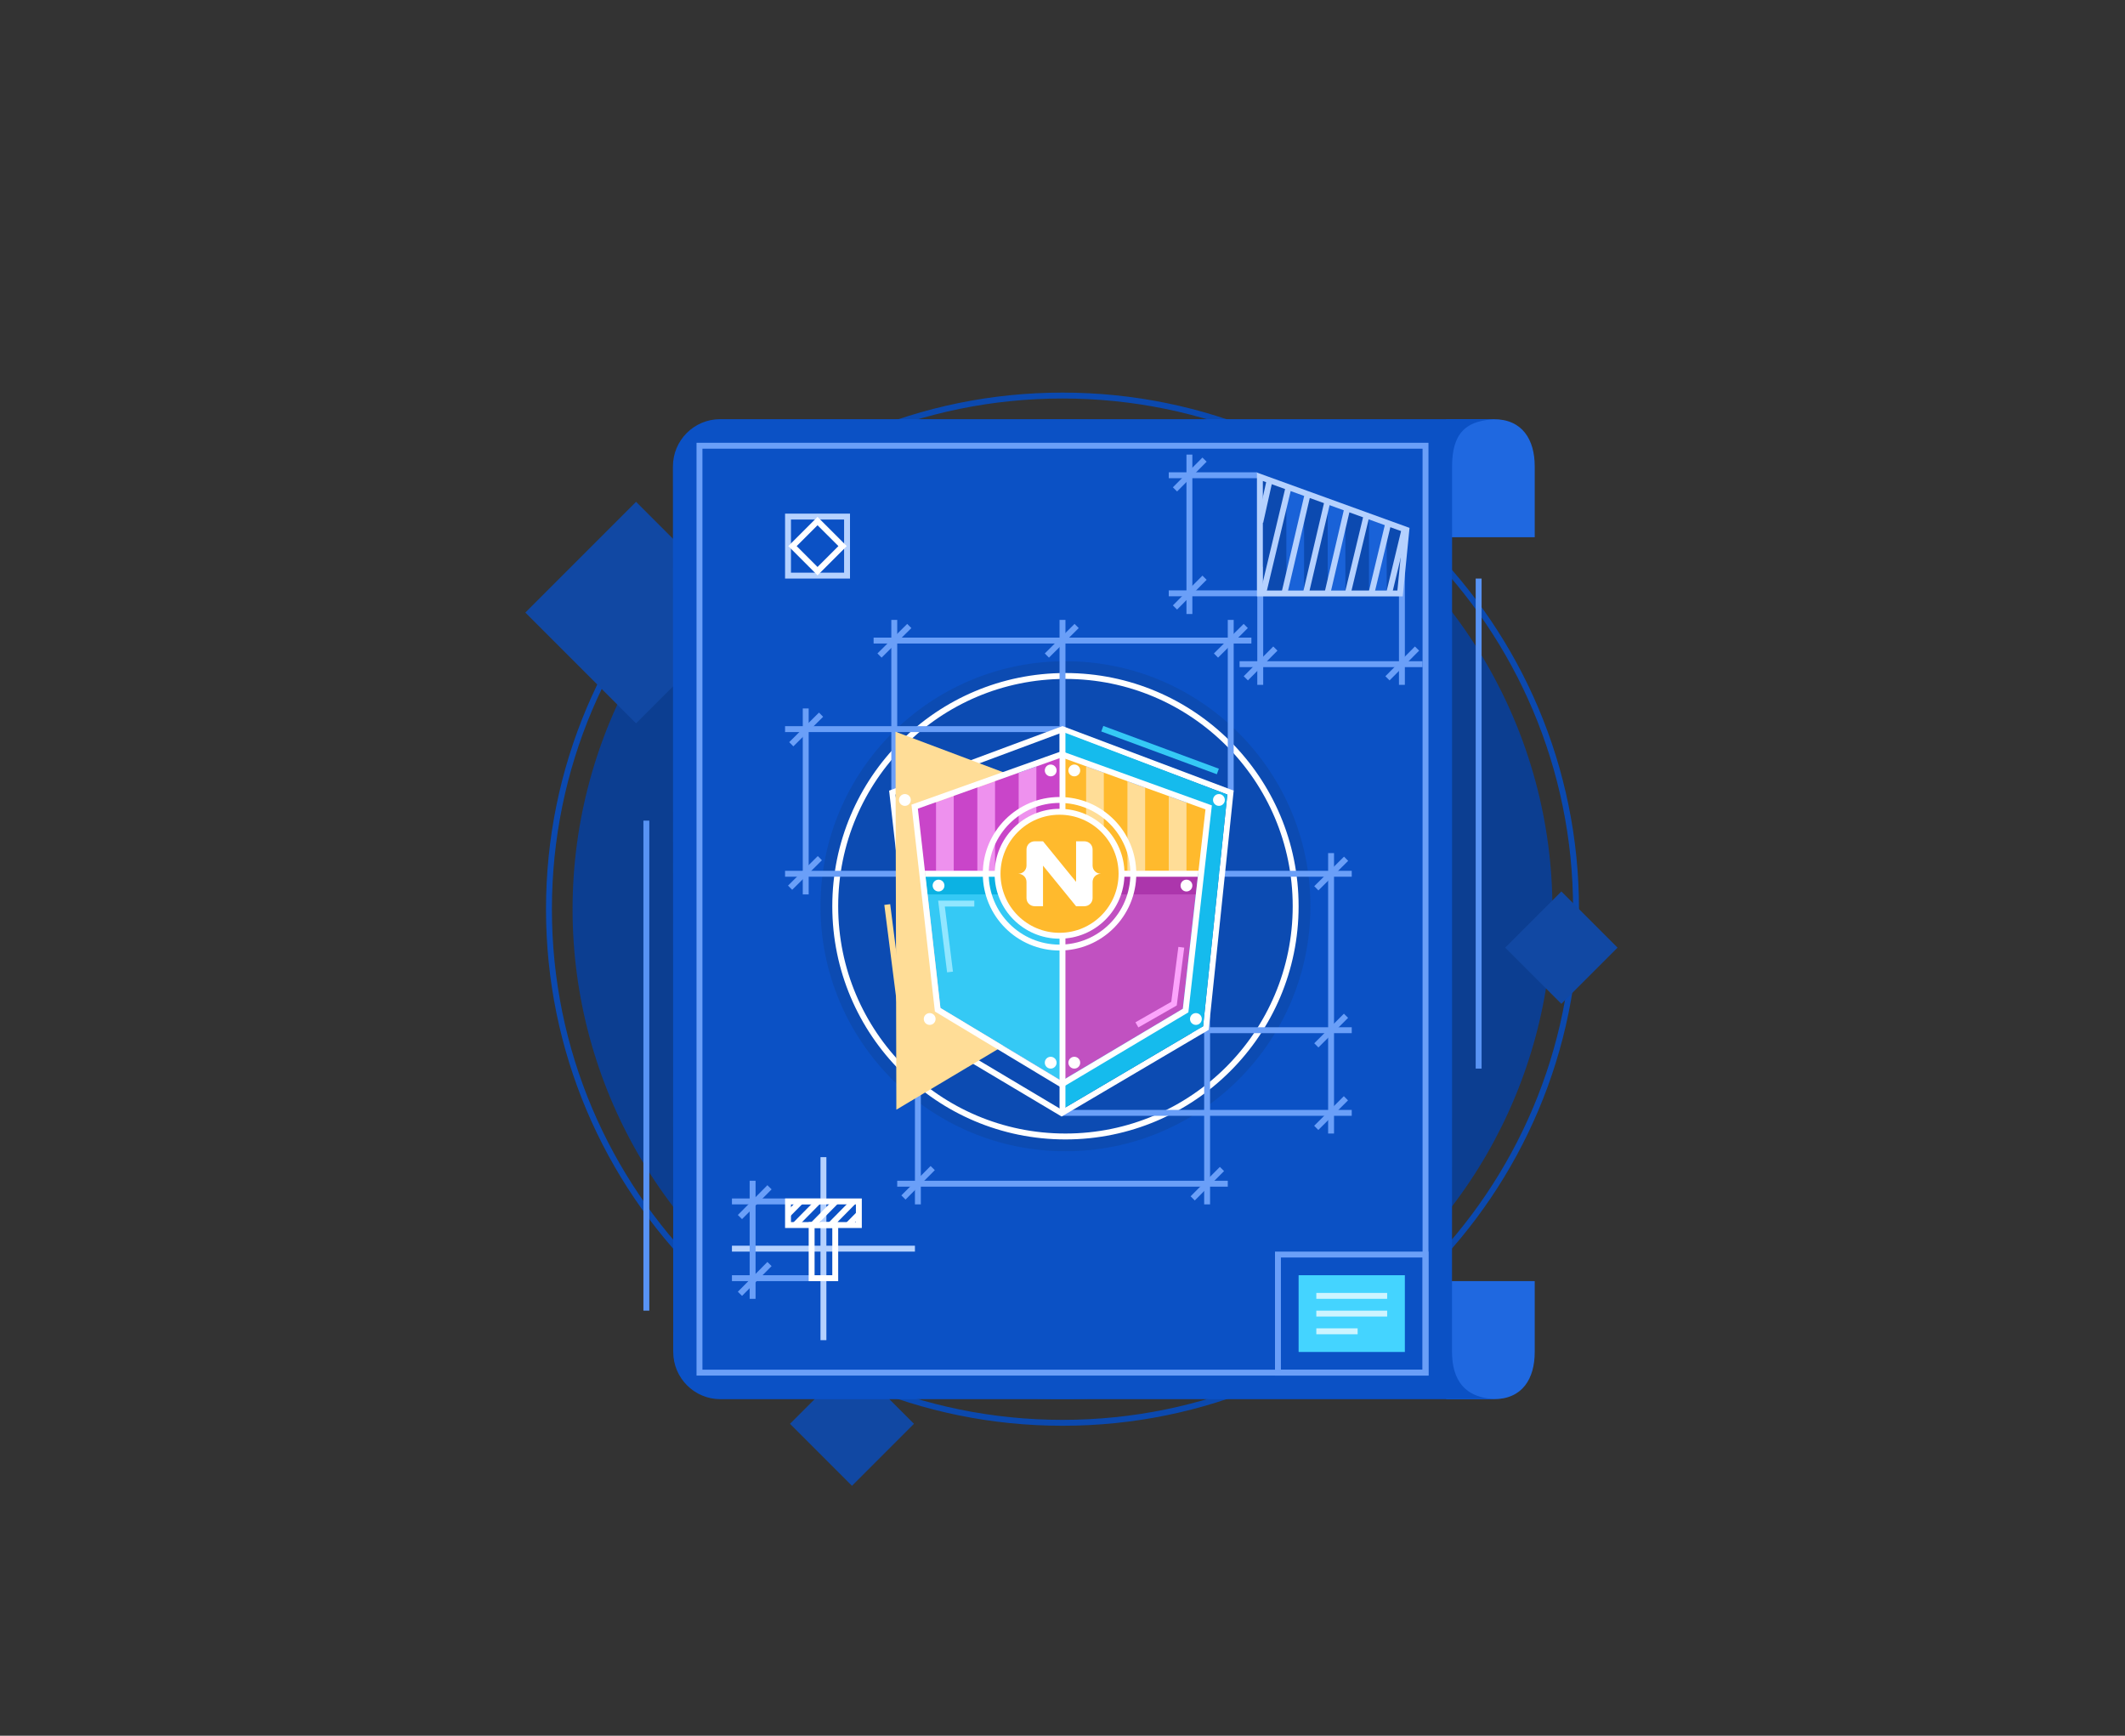 <?xml version="1.0" encoding="UTF-8" standalone="no"?>
<svg width="360px" height="294px" viewBox="0 0 360 294" version="1.1" xmlns="http://www.w3.org/2000/svg" xmlns:xlink="http://www.w3.org/1999/xlink">
    <rect x="0" y="0" width="360" height="294" fill="#333333" stroke="none"/>
    <!-- Generator: Sketch 50.2 (55047) - http://www.bohemiancoding.com/sketch -->
    <title>10_1_nativescript_with_angular_getting_started_guide</title>
    <desc>Created with Sketch.</desc>
    <defs></defs>
    <g id="illustrations" stroke="none" stroke-width="1" fill="none" fill-rule="evenodd">
        <g id="nativescript_with_angular_getting_started_guide">
            <g id="nativescript_with_angular_getting_started_guide_image" transform="translate(89, 66)">
                <g id="circle_bg">
                    <circle id="circle_2" fill="#0C3E91" cx="91" cy="88" r="83"></circle>
                    <path d="M91,175.5 C42.675,175.5 3.5,136.325 3.5,88 C3.5,39.675 42.675,0.5 91,0.5 C139.325,0.5 178.5,39.675 178.5,88 C178.5,136.325 139.325,175.5 91,175.5 Z M91,174.5 C138.773,174.5 177.5,135.773 177.5,88 C177.5,40.227 138.773,1.5 91,1.5 C43.227,1.5 4.5,40.227 4.5,88 C4.5,135.773 43.227,174.5 91,174.5 Z" id="circle_1" fill="#0B49AF" fill-rule="nonzero"></path>
                    <rect id="rectangle" fill="#1148A3" transform="translate(55.335, 175.167) rotate(-315) translate(-55.335, -175.167) " x="47.909" y="167.741" width="14.852" height="14.852"></rect>
                    <rect id="rectangle" fill="#1148A3" transform="translate(175.517, 94.517) rotate(-315) translate(-175.517, -94.517) " x="168.787" y="87.787" width="13.458" height="13.458"></rect>
                    <rect id="rectangle" fill="#1148A3" transform="translate(18.758, 37.758) rotate(-315) translate(-18.758, -37.758) " x="5.494" y="24.494" width="26.528" height="26.528"></rect>
                </g>
                <g id="blueprint" transform="translate(95.5, 88) rotate(-90) translate(-95.5, -88) translate(12.5, 12.5)">
                    <g id="drawing">
                        <path d="M0,136 L20,136 L20,151 C14.501,151 10.501,151 8,151 C3.485,151 0,148.93 3.69929781e-13,144.022 C1.23309927e-13,141.562 0,138.888 0,136 Z" id="further_part" fill="#1F68E0"></path>
                        <path d="M146,136 L166,136 L166,151 C160.501,151 156.501,151 154,151 C149.485,151 146,148.93 146,144.022 C146,141.562 146,138.888 146,136 Z" id="further_part" fill="#1F68E0" transform="translate(156, 143.5) scale(-1, 1) translate(-156, -143.5) "></path>
                        <path d="M8,5.051 L157.997,5.002 C162.416,5 165.999,8.581 166,12.999 C166,13 166,13.001 166,13.002 C165.997,57.002 165.997,101.002 165.997,145.002 C165.997,139.104 163.413,136.998 157.952,136.998 C68.359,137.006 18.392,136.986 8.097,136.986 C3.306,136.986 1.45098014e-13,139.05 1.0658141e-12,144.97 C1.0658141e-12,100.998 1.0658141e-12,57.026 1.0658141e-12,13.054 L0.002,13.054 C0.002,8.636 3.583,5.055 8,5.054 Z" id="bg" fill="#0B51C5"></path>
                        <path d="M5,10 L5,132 L161,132 L161,10 L5,10 Z M4,9 L162,9 L162,133 L4,133 L4,9 Z" id="stroke" fill="#6A9FF8" fill-rule="nonzero"></path>
                        <g id="signature" transform="translate(14.5, 120) rotate(-270) translate(-14.5, -120) translate(1.5, 109.5)">
                            <path d="M1,1 L1,20 L25,20 L25,1 L1,1 Z M0,0 L26,0 L26,21 L0,21 L0,0 Z" id="stroke" fill="#6A9FF8" fill-rule="nonzero"></path>
                            <rect id="bg" fill="#44D4FF" x="4" y="4" width="18" height="13"></rect>
                            <rect id="line" fill="#CDF4FF" x="7" y="7" width="12" height="1"></rect>
                            <rect id="line" fill="#CDF4FF" x="7" y="10" width="12" height="1"></rect>
                            <rect id="line" fill="#CDF4FF" x="7" y="13" width="7" height="1"></rect>
                        </g>
                        <rect id="line" fill="#5893F4" transform="translate(97.5, 141.5) scale(1, -1) translate(-97.5, -141.5) " x="56" y="141" width="83" height="1"></rect>
                        <rect id="line" fill="#5893F4" transform="translate(56.5, 0.5) scale(1, -1) translate(-56.5, -0.5) " x="15" y="0" width="83" height="1"></rect>
                    </g>
                    <g id="lines" transform="translate(10, 15)">
                        <rect id="line" fill="#B5D1FE" x="0" y="15" width="31" height="1"></rect>
                        <rect id="line" fill="#B5D1FE" transform="translate(15.5, 15.5) rotate(-270) translate(-15.5, -15.5) " x="0" y="15" width="31" height="1"></rect>
                        <rect id="line" fill="#6A9FF8" x="7" y="3" width="20" height="1"></rect>
                        <rect id="line" fill="#6A9FF8" x="10" y="0" width="1" height="15"></rect>
                        <polygon id="diagonal_line" fill="#6A9FF8" fill-rule="nonzero" transform="translate(10.374, 3.858) scale(-1, 1) translate(-10.374, -3.858) " points="12.543 1 13.247 1.71 8.205 6.717 7.5 6.007"></polygon>
                        <rect id="line" fill="#6A9FF8" x="23" y="0" width="1" height="15"></rect>
                        <polygon id="diagonal_line" fill="#6A9FF8" fill-rule="nonzero" transform="translate(23.374, 3.858) scale(-1, 1) translate(-23.374, -3.858) " points="25.543 1 26.247 1.71 21.205 6.717 20.5 6.007"></polygon>
                    </g>
                    <g id="section" transform="translate(20, 24)" fill="#FFFFFF" fill-rule="nonzero">
                        <path d="M10,1 L10,12 L13,12 L13,1 L10,1 Z M9,0 L14,0 L14,13 L9,13 L9,0 Z" id="element"></path>
                        <path d="M9.259,2.142 L13.049,5.885 L13.751,5.174 L9.961,1.43 L9.259,2.142 Z M9.259,5.142 L13.049,8.885 L13.751,8.174 L9.961,4.43 L9.259,5.142 Z M9.259,8.142 L13.049,11.885 L13.751,11.174 L9.961,7.43 L9.259,8.142 Z M9.259,11.142 L10.991,12.853 L11.694,12.141 L9.961,10.43 L9.259,11.142 Z M10.979,0.866 L13.216,3.075 L13.918,2.363 L11.682,0.154 L10.979,0.866 Z" id="lines"></path>
                        <path d="M1,5 L1,8 L9,8 L9,5 L1,5 Z M0,4 L10,4 L10,9 L0,9 L0,4 Z" id="element"></path>
                    </g>
                    <g id="lines" transform="translate(121, 89)" fill="#6A9FF8">
                        <rect id="line" x="0" y="39" width="20" height="1"></rect>
                        <rect id="line" x="0" y="15" width="20" height="1"></rect>
                        <rect id="line" x="12" y="3" width="27" height="1"></rect>
                        <polygon id="diagonal_line" fill-rule="nonzero" transform="translate(3.626, 39.558) scale(-1, 1) translate(-3.626, -39.558) " points="5.795 36.7 6.5 37.41 1.457 42.417 0.753 41.707"></polygon>
                        <rect id="line" x="3" y="12" width="1" height="31"></rect>
                        <rect id="line" x="15" y="0" width="1" height="15"></rect>
                        <rect id="line" x="35" y="0" width="1" height="15"></rect>
                        <polygon id="diagonal_line" fill-rule="nonzero" transform="translate(3.626, 15.558) scale(-1, 1) translate(-3.626, -15.558) " points="5.795 12.7 6.5 13.41 1.457 18.417 0.753 17.707"></polygon>
                        <polygon id="diagonal_line" fill-rule="nonzero" transform="translate(15.626, 3.558) scale(-1, 1) translate(-15.626, -3.558) " points="17.795 0.7 18.5 1.41 13.457 6.417 12.753 5.707"></polygon>
                        <polygon id="diagonal_line" fill-rule="nonzero" transform="translate(35.626, 3.558) scale(-1, 1) translate(-35.626, -3.558) " points="37.795 0.7 38.5 1.41 33.457 6.417 32.753 5.707"></polygon>
                    </g>
                    <g id="section" transform="translate(146.5, 117) rotate(-270) translate(-146.5, -117) translate(133.5, 106.5)">
                        <polygon id="bg" fill="#1962D8" transform="translate(12.901, 10.745) scale(-1, 1) translate(-12.901, -10.745) " points="1.995 20.018 1.012 10.088 24.79 1.471 24.79 20.018"></polygon>
                        <path d="M0.926,0.955 L4.926,2.385 L4.926,20.495 L0.926,20.495 L0.926,0.955 Z M7.926,3.504 L11.926,4.942 L11.926,20.495 L7.926,20.495 L7.926,3.504 Z M14.926,6.075 L18.926,7.505 L18.926,20.495 L14.926,20.495 L14.926,6.075 Z M21.926,8.533 L25.5,9.872 L24.297,20.495 L21.926,20.495 L21.926,8.533 Z" id="dark_lines" fill="#0C4AB0"></path>
                        <path d="M1.995,20.018 L24.79,20.018 L24.79,1.471 L1.012,10.088 L1.995,20.018 Z M1.089,21.018 L-0.06,9.412 L25.79,0.045 L25.79,21.018 L1.089,21.018 Z" id="stroke" fill="#B5D1FE" fill-rule="nonzero" transform="translate(12.865, 10.532) scale(-1, 1) translate(-12.865, -10.532) "></path>
                        <path d="M1.575,20.243 L0.602,20.01 L4.78,2.534 L5.753,2.766 L1.575,20.243 Z M0.996,8.559 L0.02,8.342 L1.581,1.324 L2.557,1.541 L0.996,8.559 Z M5.083,20.589 L4.109,20.361 L8.008,3.732 L8.982,3.961 L5.083,20.589 Z M8.789,20.298 L7.815,20.069 L11.383,4.87 L12.357,5.098 L8.789,20.298 Z M12.439,20.298 L11.466,20.07 L14.711,6.191 L15.685,6.419 L12.439,20.298 Z M15.897,20.301 L14.925,20.067 L18.02,7.205 L18.992,7.439 L15.897,20.301 Z M19.897,20.301 L18.925,20.067 L21.642,8.776 L22.614,9.01 L19.897,20.301 Z M22.897,20.301 L21.925,20.067 L24.42,9.697 L25.393,9.931 L22.897,20.301 Z" id="lines" fill="#B5D1FE" fill-rule="nonzero"></path>
                    </g>
                    <g id="element" transform="translate(139, 24)" fill-rule="nonzero">
                        <path d="M1,1 L1,10 L10,10 L10,1 L1,1 Z M0,0 L11,0 L11,11 L0,11 L0,0 Z" id="Rectangle-7" fill="#B5D1FE"></path>
                        <path d="M3,3 L3,8 L8,8 L8,3 L3,3 Z M2,2 L9,2 L9,9 L2,9 L2,2 Z" id="Rectangle-7" fill="#FFFFFF" transform="translate(5.5, 5.5) rotate(-315) translate(-5.5, -5.5) "></path>
                    </g>
                    <g id="circle" transform="translate(42, 30)">
                        <circle id="Oval" fill="#0C4BB2" cx="41.5" cy="41.5" r="41.5"></circle>
                        <path d="M41.5,80 C62.763,80 80,62.763 80,41.5 C80,20.237 62.763,3 41.5,3 C20.237,3 3,20.237 3,41.5 C3,62.763 20.237,80 41.5,80 Z M41.5,81 C19.685,81 2,63.315 2,41.5 C2,19.685 19.685,2 41.5,2 C63.315,2 81,19.685 81,41.5 C81,63.315 63.315,81 41.5,81 Z" id="Oval" fill="#FFFFFF" fill-rule="nonzero"></path>
                    </g>
                    <g id="lines" transform="translate(82.5, 72) rotate(-270) translate(-82.5, -72) translate(34.5, 22.5)" fill="#6A9FF8">
                        <g transform="translate(0, 15)">
                            <rect id="line" x="0" y="3" width="47" height="1"></rect>
                            <rect id="line" x="0" y="27.5" width="47" height="1"></rect>
                            <rect id="line" x="3" y="0" width="1" height="31.5"></rect>
                            <polygon id="diagonal_line" fill-rule="nonzero" points="5.543 25 6.247 25.71 1.205 30.717 0.5 30.007"></polygon>
                            <polygon id="diagonal_line" fill-rule="nonzero" points="5.743 0.7 6.447 1.41 1.405 6.417 0.7 5.707"></polygon>
                        </g>
                        <g transform="translate(47, 39)">
                            <rect id="line" x="13" y="3.5" width="36" height="1"></rect>
                            <rect id="line" x="15" y="30" width="34" height="1"></rect>
                            <rect id="line" x="45" y="0.5" width="1" height="47.5"></rect>
                            <polygon id="diagonal_line" fill-rule="nonzero" points="47.691 1.1 48.396 1.81 43.353 6.817 42.649 6.107"></polygon>
                            <polygon id="diagonal_line" fill-rule="nonzero" points="47.677 27.7 48.383 28.408 43.356 33.421 42.65 32.713"></polygon>
                            <rect id="line" x="0" y="44" width="49" height="1"></rect>
                            <polygon id="diagonal_line" fill-rule="nonzero" points="47.663 41.674 48.369 42.382 43.342 47.395 42.635 46.687"></polygon>
                        </g>
                        <g transform="translate(15, -0)">
                            <rect id="line" x="3" y="0" width="1" height="29"></rect>
                            <rect id="line" x="31.5" y="0" width="1" height="29.124"></rect>
                            <rect id="line" x="0" y="3" width="64" height="1"></rect>
                            <polygon id="diagonal_line" fill-rule="nonzero" points="34.043 0.675 34.747 1.384 29.705 6.392 29 5.682"></polygon>
                            <polygon id="diagonal_line" fill-rule="nonzero" points="5.691 0.675 6.396 1.384 1.353 6.392 0.649 5.682"></polygon>
                            <rect id="line" x="60" y="0" width="1" height="29"></rect>
                            <polygon id="diagonal_line" fill-rule="nonzero" points="62.691 0.675 63.396 1.384 58.353 6.392 57.649 5.682"></polygon>
                        </g>
                        <g transform="translate(19, 67)">
                            <rect id="line" x="3" y="0" width="1" height="32"></rect>
                            <rect id="line" x="52" y="0" width="1" height="32"></rect>
                            <rect id="line" x="0" y="28" width="56" height="1"></rect>
                            <polygon id="diagonal_line" fill-rule="nonzero" transform="translate(52.535, 28.496) scale(-1, 1) translate(-52.535, -28.496) " points="55.368 30.633 54.659 31.339 49.702 26.359 50.411 25.654"></polygon>
                            <polygon id="diagonal_line" fill-rule="nonzero" transform="translate(3.533, 28.343) scale(-1, 1) translate(-3.533, -28.343) " points="6.365 30.48 5.657 31.185 0.7 26.205 1.409 25.5"></polygon>
                        </g>
                    </g>
                    <g id="shield_elements" transform="translate(81, 71) rotate(-270) translate(-81, -71) translate(51, 37.5)">
                        <g id="shield" transform="translate(0, -0)">
                            <g id="bg_all">
                                <path d="M30,1.554 L1.708,12.083 L6.142,51.334 L29.853,65.459 L53.823,51.334 L57.925,12.083 L30,1.554 Z M30.002,0.486 L59,11.42 L54.765,51.94 L29.85,66.621 L5.204,51.94 L0.627,11.419 L30.002,0.486 Z" id="stroke" fill="#FFFFFF" fill-rule="nonzero"></path>
                                <polygon id="bg_2" fill="#15BBED" points="30 1.451 57.926 12.083 53.822 51.336 29.853 65.459"></polygon>
                                <polygon id="bg_1" fill="#FFDD97" points="1.706 1.441 30 12.083 25.554 51.334 1.853 65.46"></polygon>
                            </g>
                            <g id="right" transform="translate(29, 5)">
                                <polygon id="bg_right_all" fill="#C151C1" points="0.853 0.797 25.211 9.604 21.392 43.38 0.853 55.588"></polygon>
                                <polygon id="bg_right_top" fill="#FFDD97" points="0.853 0.797 25.211 9.604 23.976 20.512 0.853 20.555"></polygon>
                                <path d="M1,0.459 L5,1.89 L5,20 L1,20 L1,0.459 Z M8,3.009 L12,4.447 L12,20 L8,20 L8,3.009 Z M15,5.58 L19,7.009 L19,20 L15,20 L15,5.58 Z M22,8.037 L25.574,9.376 L24.371,20 L22,20 L22,8.037 Z" id="darker_parts" fill="#FFBA2D"></path>
                                <polygon id="line" fill="#AC36AC" fill-rule="nonzero" transform="translate(12.363, 22.5) scale(-1, -1) translate(-12.363, -22.5) " points="0.797 24 1.129 21 23.929 21 23.929 24"></polygon>
                                <polygon id="line" fill="#FCA4FC" fill-rule="nonzero" points="20.632 32.884 21.623 33.013 20.354 42.813 13.852 46.527 13.356 45.659 19.427 42.192"></polygon>
                            </g>
                            <g id="left" transform="translate(5, 5)">
                                <polygon id="bg_left_all" fill="#EE91EE" transform="translate(12.674, 28.194) scale(-1, 1) translate(-12.674, -28.194) " points="0.495 0.797 24.853 9.47 21.029 43.233 0.495 55.592"></polygon>
                                <polygon id="bg_left_bottom" fill="#35C9F5" transform="translate(13.298, 38.041) scale(-1, 1) translate(-13.298, -38.041) " points="24.853 20.49 22.277 43.233 1.744 55.592 1.744 20.576"></polygon>
                                <path d="M4.54747351e-13,0.459 L4,1.89 L4,20 L4.54747351e-13,20 L4.54747351e-13,0.459 Z M7,3.009 L11,4.447 L11,20 L7,20 L7,3.009 Z M14,5.58 L18,7.009 L18,20 L14,20 L14,5.58 Z M21,8.037 L24.574,9.376 L23.371,20 L21,20 L21,8.037 Z" id="darker_parts" fill="#C945C9" transform="translate(12.287, 10.23) scale(-1, 1) translate(-12.287, -10.23) "></path>
                                <polygon id="line" fill="#0CB2E3" fill-rule="nonzero" transform="translate(13.399, 22.5) scale(1, -1) translate(-13.399, -22.5) " points="1.797 24 2.14 21 25 21 25 24"></polygon>
                                <polygon id="line" fill="#91E6FF" fill-rule="nonzero" points="6.441 37.078 5.449 37.201 3.934 25.055 10.058 25.055 10.058 26.055 5.066 26.055"></polygon>
                            </g>
                            <g id="dots" transform="translate(2, 7)" fill="#FFFFFF">
                                <circle id="Oval-2" cx="7" cy="20.5" r="1"></circle>
                                <circle id="Oval-2" cx="1.3" cy="6" r="1"></circle>
                                <circle id="Oval-2" cx="26" cy="1" r="1"></circle>
                                <circle id="Oval-2" cx="30" cy="1" r="1"></circle>
                                <circle id="Oval-2" cx="54.5" cy="6" r="1"></circle>
                                <circle id="Oval-2" cx="49" cy="20.5" r="1"></circle>
                                <circle id="Oval-2" cx="50.6" cy="43.1" r="1"></circle>
                                <circle id="Oval-2" cx="5.5" cy="43.1" r="1"></circle>
                                <circle id="Oval-2" cx="26" cy="50.5" r="1"></circle>
                                <circle id="Oval-2" cx="30" cy="50.5" r="1"></circle>
                            </g>
                            <g id="white_lines" transform="translate(4, 1)" fill="#FFFFFF" fill-rule="nonzero">
                                <path d="M25.864,4.797 L1.495,13.592 L5.332,47.37 L25.864,59.592 L46.397,47.233 L50.222,13.47 L25.864,4.797 Z M25.862,3.734 L51.305,12.794 L47.336,47.835 L25.867,60.758 L4.394,47.976 L0.413,12.92 L25.862,3.734 Z" id="stroke" transform="translate(25.859, 32.246) scale(-1, 1) translate(-25.859, -32.246) "></path>
                                <polygon id="line" points="2.797 25 2.68 24 49.043 24 48.932 25"></polygon>
                                <polygon id="line" points="25.5 -4.54747351e-13 26.498 -4.54747351e-13 26.498 65 25.5 65"></polygon>
                                <path d="M25.5,36.5 C32.127,36.5 37.5,31.127 37.5,24.5 C37.5,17.873 32.127,12.5 25.5,12.5 C18.873,12.5 13.5,17.873 13.5,24.5 C13.5,31.127 18.873,36.5 25.5,36.5 Z M25.5,37.5 C18.32,37.5 12.5,31.68 12.5,24.5 C12.5,17.32 18.32,11.5 25.5,11.5 C32.68,11.5 38.5,17.32 38.5,24.5 C38.5,31.68 32.68,37.5 25.5,37.5 Z" id="Oval"></path>
                            </g>
                        </g>
                        <g id="logo" transform="translate(18.5, 14.5)">
                            <circle id="Oval" fill="#FFFFFF" cx="11" cy="11" r="11"></circle>
                            <circle id="Oval" fill="#FFBA2D" cx="11" cy="11" r="10"></circle>
                            <path d="M17.01,10.597 C16.746,10.339 16.609,10.015 16.598,9.626 L16.598,6.874 C16.589,6.484 16.453,6.16 16.19,5.901 C15.926,5.642 15.595,5.508 15.199,5.5 L13.801,5.5 L13.801,12.374 L8.199,5.5 L6.801,5.5 C6.404,5.508 6.074,5.642 5.81,5.901 C5.546,6.16 5.411,6.484 5.402,6.874 L5.402,9.626 C5.391,10.015 5.254,10.339 4.99,10.597 C4.726,10.855 4.396,10.989 4,11 C4.396,11.011 4.726,11.145 4.99,11.403 C5.254,11.661 5.391,11.985 5.402,12.374 L5.402,15.126 C5.411,15.515 5.546,15.84 5.81,16.099 C6.074,16.358 6.404,16.492 6.801,16.5 L8.199,16.5 L8.199,9.626 L13.801,16.5 L15.199,16.5 C15.595,16.492 15.926,16.358 16.19,16.099 C16.453,15.84 16.589,15.515 16.598,15.126 L16.598,12.374 C16.609,11.985 16.746,11.661 17.01,11.403 C17.274,11.145 17.604,11.011 18,11 C17.604,10.989 17.274,10.855 17.01,10.597 L17.01,10.597 Z" id="Path" fill="#FFFFFF" transform="translate(11, 11) rotate(-180) translate(-11, -11) "></path>
                        </g>
                    </g>
                    <polygon id="line" fill="#35C9F5" fill-rule="nonzero" points="113.103 77.567 114.041 77.915 106.795 97.49 105.857 97.143"></polygon>
                    <polygon id="line" fill="#FFDD97" fill-rule="nonzero" points="83.723 40.815 83.85 41.807 64.972 44.214 64.846 43.222"></polygon>
                </g>
            </g>
        </g>
    </g>
</svg>